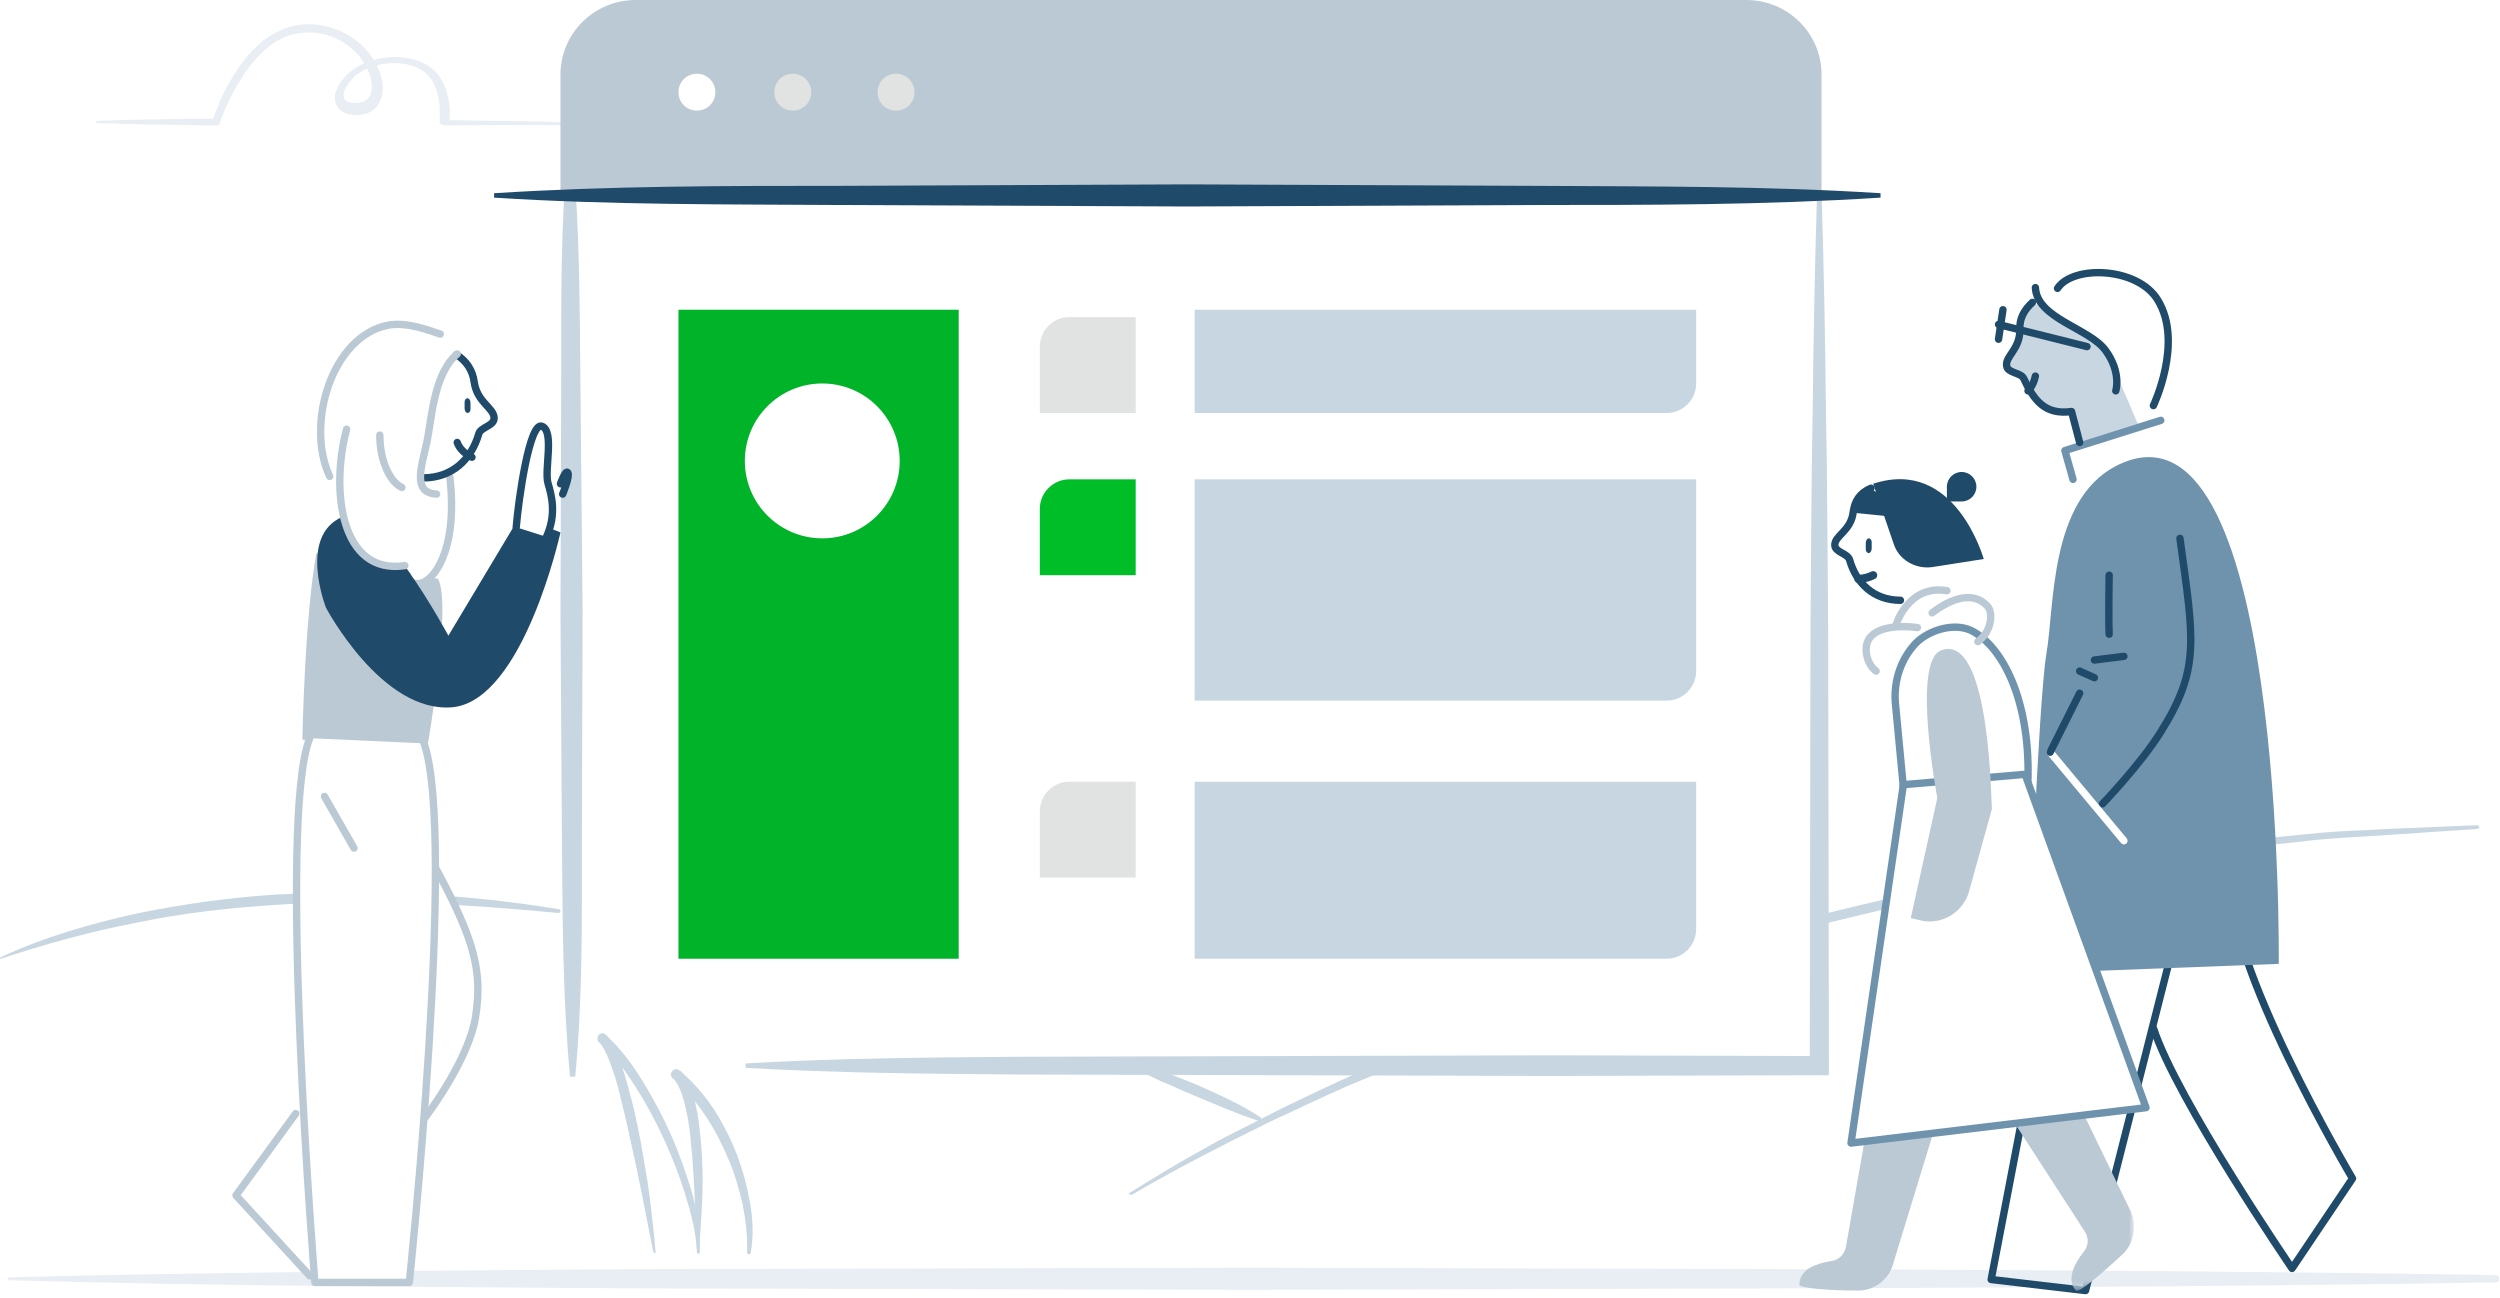 <svg id="Layer_1" xmlns="http://www.w3.org/2000/svg" viewBox="0 0 339 176" enable-background="new 0 0 339 176"><style>.st0{fill:#e8eef3}.st1{fill:#fff}.st2{fill:#c7d6e1}.st3{fill:#BBC9D5}.st4{fill:#def2fa}.st5{fill:#204A69}.st6{fill:#00b328}.st7{fill:#E1E2E2}.st8{fill:#00be28}.st10,.st9{fill:none;stroke:#BBC9D5;stroke-linecap:round;stroke-linejoin:round}.st10{stroke:#204A69}.st11{fill:#204A69}.st12{fill:none;stroke:#6F93AD;stroke-linecap:round;stroke-linejoin:round}.st13{fill:#6F93AD}.st14{filter:url(#Adobe_OpacityMaskFilter)}.st15{mask:url(#b_1_);fill:#BBC9D5}.st16{fill:#204A69}.st17,.st18{fill:none;stroke:#fff;stroke-linecap:round;stroke-linejoin:round}.st18{stroke:#204A69;stroke-width:1.105}</style><title>Page 1</title><path class="st0" d="M13.1 16.4c2.7-.1 5.4-.2 8.1-.2 2.7-.1 5.4-.1 8.1-.1l-.5.4c.8-2.5 1.9-4.9 3.4-7.1 1.5-2.2 3.4-4.3 6.1-5.4 5.5-2.3 12.2 1.2 13.5 6.8.1.7.2 1.4 0 2.2-.2.7-.6 1.5-1.3 2-.7.5-1.6.6-2.3.6-.7 0-1.7-.2-2.3-.9-.6-.8-.6-1.7-.3-2.4.2-.7.7-1.3 1.2-1.9 1-1.1 2.3-1.8 3.6-2.2 1.4-.4 2.8-.6 4.2-.4 1.4.1 2.9.6 4 1.5s1.8 2.3 2.1 3.6c.3 1.3.4 2.7.2 4l-.5-.6c5.8.1 11.7.1 17.5.3.1 0 .2.1.2.2s-.1.2-.2.2c-6-.1-11.8 0-17.7 0-.3 0-.5-.2-.6-.5v-.1c.2-2.4-.2-5.1-2-6.6-.9-.7-2.1-1.1-3.3-1.2-1.2-.1-2.5 0-3.7.4-1.2.4-2.3 1-3 1.9-.4.4-.7.9-.9 1.4-.2.5-.1 1 .1 1.2.4.6 2.1.6 2.8.1.8-.5 1-1.7.7-2.8-.5-2.3-2.2-4.3-4.4-5.4-1.1-.6-2.3-.9-3.6-1-1.2 0-2.5.1-3.6.6-2.3.9-4.1 2.9-5.5 4.9-1.4 2.1-2.6 4.4-3.4 6.8-.1.2-.3.3-.5.3-2.7 0-5.4-.1-8.1-.1-2.7 0-5.4-.2-8.1-.2-.1 0-.1-.1-.1-.1 0-.2.1-.2.1-.2"/><path class="st1" d="M153 162s71.1-46.4 182-50"/><path class="st2" d="M153.1 161.8c3.4-2.1 6.8-4.2 10.3-6.1 1.7-1 3.5-1.9 5.3-2.8 1.8-.9 3.5-1.8 5.3-2.7 3.6-1.7 7.2-3.5 10.8-5 3.6-1.6 7.3-3.2 11-4.7l5.6-2.2c1.8-.7 3.7-1.4 5.6-2.1 3.8-1.3 7.5-2.8 11.3-3.9l11.4-3.6 11.5-3.2 2.9-.8 2.9-.7 5.8-1.4c3.9-.9 7.8-1.9 11.7-2.6l11.8-2.3c3.9-.7 7.9-1.2 11.8-1.8 7.9-1.3 15.9-1.9 23.8-2.7 2-.2 4-.4 6-.5l6-.3 12-.5c.1 0 .3.1.3.2s-.1.2-.2.3l-11.9.8c-4 .3-8 .4-11.9.9-7.9.9-15.8 1.6-23.7 3-3.9.6-7.9 1.1-11.8 1.8l-11.7 2.3c-3.9.7-7.8 1.7-11.6 2.6l-5.8 1.4-2.9.7-2.9.8-11.5 3.2c-3.8 1.1-7.6 2.4-11.4 3.6-3.8 1.1-7.5 2.6-11.3 3.9-1.9.7-3.8 1.3-5.6 2l-5.5 2.2c-1.8.8-3.7 1.4-5.5 2.2l-5.5 2.3c-3.7 1.5-7.3 3.2-10.9 4.9-1.8.8-3.6 1.7-5.4 2.6-1.8.9-3.6 1.8-5.3 2.7-3.5 1.8-7 3.7-10.4 5.7h-.2c-.3-.1-.3-.2-.2-.2"/><path class="st1" d="M153 144c10.6 4 17 7 17 7"/><path class="st2" d="M153.1 144c1.6.3 3.1.8 4.7 1.3l4.5 1.8c2.9 1.3 5.9 2.6 8.6 4.4.1.1.2.2.1.4-.1.1-.2.1-.3.1-3.1-1-6-2.3-8.9-3.5-1.5-.6-2.9-1.3-4.4-1.9-1.5-.7-2.9-1.4-4.3-2.3-.1 0-.1-.1 0-.2-.1-.1 0-.1 0-.1"/><path class="st1" d="M0 130c23-8.9 49.7-9.4 75-6.2"/><path class="st2" d="M.1 129.8c5.8-2.7 12-4.5 18.3-5.9 6.3-1.3 12.7-2.2 19.1-2.6 12.8-.7 25.7-.1 38.3 2 .1 0 .2.1.2.3 0 .1-.1.2-.3.2-12.7-1.2-25.5-2-38.2-1.1-6.4.4-12.7 1.1-18.9 2.4-6.3 1.2-12.4 2.9-18.5 4.9-.1 0-.1 0-.2-.1.1 0 .1-.1.2-.1"/><path class="st1" d="M77.2 146L77 20"/><path class="st2" d="M77.3 146c-1-10.5-1-21-1.1-31.5L76 83l.1-31.5c0-10.5-.1-21 .9-31.5h.6c1 10.5 1 21 1.1 31.5L79 83l-.1 31.5c0 10.5.1 21-.9 31.5h-.7z"/><path class="st1" d="M247 26v118H101"/><path class="st2" d="M247 26c.3 9.9.5 19.8.6 29.6.2 9.9.2 19.8.3 29.6l.1 59.3v1.3h-1.3l-36.4.1-36.4-.1-36.4-.1c-12.1-.1-24.3-.2-36.4-.9v-.6c12.1-.7 24.3-.8 36.4-.9l36.4-.1 36.4-.1 36.4.1-1.3 1.3.1-59.3c.1-9.9.1-19.8.3-29.6.1-9.9.3-19.8.6-29.6h.6z"/><path class="st3" d="M76 26V10.1C76 4.5 80.6 0 86.2 0h150.6c5.6 0 10.2 4.5 10.2 10.1V26H76z"/><path class="st4" d="M255 26H67"/><path class="st5" d="M255 26.8c-15.7 1-31.3 1-47 1l-47 .2-47-.2c-15.7-.1-31.3 0-47-1v-.6c15.7-1 31.3-1 47-1l47-.2 47 .2c15.7.1 31.3 0 47 1v.6z"/><path class="st6" d="M92 130h38V42H92"/><path class="st2" d="M226 56h-64V42h68v10c0 2.2-1.8 4-4 4"/><path class="st7" d="M154 56h-13v-9c0-2.2 1.8-4 4-4h9v13z"/><path class="st2" d="M226 130h-64v-24h68v20c0 2.2-1.8 4-4 4"/><path class="st7" d="M154 119h-13v-9c0-2.2 1.8-4 4-4h9v13z"/><path class="st2" d="M226 95h-64V65h68v26c0 2.2-1.8 4-4 4"/><path class="st8" d="M154 78h-13v-9c0-2.2 1.8-4 4-4h9v13z"/><path class="st1" d="M122 62.5c0 5.8-4.7 10.5-10.5 10.5S101 68.3 101 62.5 105.7 52 111.5 52 122 56.7 122 62.5"/><path class="st0" d="M1.2 173.2c28.1-.7 56.2-.9 84.3-1.1l84.3-.2c56.2.2 112.4.1 168.6 1 .3 0 .5.2.5.5s-.2.5-.5.5c-56.2.9-112.4.8-168.6 1l-84.3-.2c-28.1-.2-56.2-.3-84.3-1.1-.1 0-.2-.1-.2-.3 0 .1.1-.1.2-.1"/><path class="st2" d="M281.9 60l-1.2-4.2c-3.6.5-5.1-1.5-6.4-4.5-.4-.9-2.1-.7-2.3-1.7-.2-1.3 1.9-2.2 1.8-4.9 0-1.5.3-3.4 1.7-3.7 0 0 6.8 2.8 10.2 6.3 1.5 4.1 2.4 6 2.4 6l1.8 4.2-8 2.5z"/><path class="st1" d="M86 31c0 1.1-.8 2-2 2-1.1 0-2-.8-2-2v-.1c0-1.1.9-2 2-2 1.1.2 2 1 2 2.1m2 138s-3.4-25.4-7-29c6.1 5.4 13 20.4 13 29"/><path class="st2" d="M88.6 169.8c-1-4.9-1.9-9.9-3-14.7-.5-2.4-1.1-4.9-1.7-7.3-.3-1.2-.7-2.4-1.1-3.5-.4-1.1-.9-2.3-1.6-3-.3-.3-.2-.7 0-1 .3-.2.7-.3.9 0 2.1 1.9 3.7 4.1 5.1 6.4 1.4 2.3 2.7 4.7 3.8 7.2 1.1 2.5 2 5.1 2.8 7.7.7 2.6 1.2 5.4 1.1 8.2 0 .1-.1.2-.2.2s-.2-.1-.2-.2c-.1-2.7-.8-5.3-1.6-7.9-.8-2.6-1.8-5.1-2.9-7.5-1.1-2.4-2.4-4.8-3.8-7s-3-4.4-4.9-6.1l.9-1c1 1.1 1.4 2.4 1.9 3.6.4 1.2.8 2.4 1.1 3.6.7 2.4 1.2 4.9 1.7 7.4.4 2.5.9 5 1.2 7.4.3 2.5.6 5 .8 7.5 0 .1 0 .1-.1.1s-.2-.1-.2-.1"/><path class="st1" d="M94.9 169.5s.9-20-2.9-23.5c6.5 5.2 10.8 16.6 9.9 24"/><path class="st2" d="M94.5 169.2c-.2-4-.3-8-.6-12-.2-2-.3-4-.7-5.9-.2-1-.4-1.9-.7-2.8-.3-.9-.7-1.8-1.3-2.3-.3-.3-.3-.7 0-1 .3-.3.7-.3 1 0 1.8 1.5 3.3 3.3 4.6 5.2 1.2 1.9 2.3 4 3.1 6.1.8 2.1 1.4 4.3 1.8 6.6.4 2.2.5 4.5.1 6.8 0 .1-.2.2-.3.2-.1 0-.2-.1-.2-.3.1-2.2-.2-4.4-.6-6.5-.5-2.1-1.1-4.3-2-6.3-1.7-4-4.1-7.9-7.4-10.7l1-1.1c.9.9 1.3 1.9 1.6 2.9.3 1 .5 2 .7 3 .3 2 .5 4 .6 6 .1 2 .1 4 0 6s-.2 4-.4 6c0 .1-.1.1-.1.1-.2.1-.2.1-.2 0"/><path class="st1" d="M58.8 117.2c5.7 10.4 6.6 14.6 5.7 20.6-.9 6-6.9 13.8-6.9 13.8"/><path class="st9" d="M58.8 117.2c5.7 10.4 6.6 14.6 5.7 20.6-.9 6-6.9 13.8-6.9 13.8"/><path class="st3" d="M42.9 75c-1.6 8.8-1.9 25.3-1.9 25.3l17 .7s3.3-19 1.4-22.5"/><path class="st1" d="M61 64.7c1.4 12-3.9 16.2-5.6 13.8"/><path class="st9" d="M61 64.7c1.4 12-3.9 16.2-5.6 13.8"/><path class="st1" d="M61.9 48.1c1.3.8 2.2 2.1 2.4 3.7.4 2.8 2.7 3.5 2.7 4.9 0 1.1-1.9 1.2-2.1 2.2-1 3.4-3.6 5.9-7.5 5.9"/><path class="st10" d="M61.9 48.1c1.3.8 2.2 2.1 2.4 3.7.4 2.8 2.7 3.5 2.7 4.9 0 1.1-1.9 1.2-2.1 2.2-1 3.4-3.6 5.9-7.5 5.9M62 60c.5 1.4 2 2 2 2"/><path class="st11" d="M63.4 56c-.2 0-.4-.3-.4-.6v-.9c0-.3.2-.5.4-.5s.4.3.4.6v.9c0 .3-.2.5-.4.5m-17 14.1c4.7-2 14.4 16.1 14.4 16.1L70.5 70l5.5 2.2s-5 22.7-14.6 23.7c-9.6.9-17.2-13.5-17.2-13.5s-3.8-9.7 2.2-12.3"/><path class="st1" d="M42 100.1c-4.4 11 .7 73.8.7 73.8h12.8s6.4-60.4 2-73.1"/><path class="st9" d="M42 100.1c-4.4 11 .7 73.8.7 73.8h12.8s6.4-60.4 2-73.1M62 48c-3.2 2.6-3.5 9.1-4.1 11.9-.8 3.6-2 6.9 1.3 7.1"/><path class="st1" d="M44.7 64.6c-3.3-7.1.3-19 7.9-20.5 2.5-.5 5.6.7 7.1 1.2"/><path class="st9" d="M44.7 64.6c-3.3-7.1.3-19 7.9-20.5 2.5-.5 5.6.7 7.1 1.2M40.1 151L32 162.1 42 173"/><path class="st1" d="M70 71.5c.3-3.7 1.8-14.4 3.5-13.7 1.7.7.3 5.9.8 7.7.5 1.7 1.2 4.2-.2 7.3"/><path class="st10" d="M70 71.5c.3-3.7 1.8-14.4 3.5-13.7 1.7.7.3 5.9.8 7.7.5 1.7 1.2 4.2-.2 7.3m1.9-7.2s.7-2 1-1.5c.3.5-.7 2.9-.7 2.9"/><path class="st1" d="M51.5 59c0 3.5 1.4 6.4 3 7.1"/><path class="st9" d="M51.5 59c0 3.5 1.4 6.4 3 7.1M44 108l4 7"/><path class="st1" d="M47 58.2c-2.2 8.3-.8 19.8 7.9 18.5"/><path class="st9" d="M47 58.2c-2.2 8.3-.8 19.8 7.9 18.5"/><path class="st1" d="M257 95.2l1.1 11.6s6.4 16.4 1.1 10.2c7.1 8.3 15.6-2 15.8-11.6.2-10.6-3.5-17.8-7.7-19.9-2.3-1.1-5.7-.1-7.5 1.7-2 2.1-3 5-2.8 8"/><path class="st12" d="M257 95.2l1.1 11.6s6.4 16.4 1.1 10.2c7.1 8.3 15.6-2 15.8-11.6.2-10.6-3.5-17.8-7.7-19.9-2.3-1.1-5.7-.1-7.5 1.7-2 2.1-3 5-2.8 8z"/><path class="st9" d="M264 80.1c-5.4-.9-7 4.9-7 4.9m3 .1c-2.1-.3-6.4-.3-6.9 2.4-.2 1.1.2 2.7 1.3 3.5m7.6-7.9c2.6-2 5.6-3 7.5-.9.8.9.6 3.4-1.3 4.8"/><path class="st10" d="M302.7 119c-1.6 10.6 16.3 40.8 16.3 40.8l-8.2 12.2s-15.7-23-18.8-32.6m-14.2-6.5l-7.8 40.6 12.8 1.5 12.2-48"/><path class="st13" d="M286.9 63.2c-9 4.7-8.3 19-9.4 25.4C276.4 95 275 132 275 132l34-1.3s.9-79.4-22.1-67.5"/><path class="st3" d="M256.3 135l-6 34.1c-.2 1-1 1.8-2 1.9-1.8.3-4.3 1-4.3 3.2 0 .5 4.4.8 7.8.8 2.2.1 4.3-1.4 4.9-3.6l10.2-33.3"/><g transform="translate(264 133)"><defs><filter id="Adobe_OpacityMaskFilter" filterUnits="userSpaceOnUse" x=".2" y=".2" width="25.3" height="41.8"><feColorMatrix values="1 0 0 0 0 0 1 0 0 0 0 0 1 0 0 0 0 0 1 0"/></filter></defs><mask maskUnits="userSpaceOnUse" x=".2" y=".2" width="25.3" height="41.8" id="b_1_"><g class="st14"><path id="a_1_" class="st1" d="M.2.2h25.3V42H.2V.2z"/></g></mask><path class="st15" d="M.2 5.4L18.7 34c.6.9.5 2-.2 2.8-1.1 1.4-2.4 3.7-1 5.2.4.4 3.7-2.5 6.2-4.8 1.7-1.5 2.1-4 1.2-6L9.9.2"/></g><path class="st16" d="M254 65.6l2.8 8.2c.7 2.1 2.9 3.4 5.2 3.1l7-1.1c0 .1-3.8-13.9-15-10.2"/><path class="st10" d="M276 51c-.3 1.4-1 2-1 2"/><path class="st1" d="M258.1 106.4L251 155l40-4.8-16.4-45.2-16.5 1.4z"/><path class="st12" d="M258.1 106.4L251 155l40-4.8-16.4-45.2-16.5 1.4z"/><path class="st3" d="M263.2 88.2c-4 1.5-.5 20-.5 20l-3.6 16.3 1.3.3c2.9.7 5.8-1.1 6.6-3.9l3.1-11.2c-.1 0-.1-24.1-6.9-21.5"/><path class="st10" d="M295.6 73c1.9 13.9 2.8 17.7-2.7 26.4-2.7 4.3-7.8 9.6-7.8 9.6m.9-31s-.1 5.5 0 8m-2 3.5l4-.5m-6 2l2 .9"/><path class="st17" d="M278 102l10 12"/><path class="st10" d="M282 94l-4 8m5-55l-12-3m.6-2l-.6 4m5-7c.2 4.2 7.3 5.5 9.5 8.5s1.4 5.5 1.4 5.5M279 39.1c2.1-3.2 10.9-2.9 13.6 1.6 3.5 5.7-.6 14.3-.6 14.3"/><path class="st12" d="M293 57l-13 4.1 1.1 3.9"/><path class="st10" d="M275.6 41c-1.1 1-1.8 2.2-1.7 3.7 0 2.7-2 3.6-1.8 4.9.1 1 1.9.9 2.3 1.7 1.4 3 2.9 5 6.5 4.5L282 60"/><path class="st16" d="M266 68h-2v-2c0-1.1.9-2 2-2s2 .9 2 2-.9 2-2 2"/><path class="st1" d="M253.7 66.2c-1.6.7-2.2 1.8-2.4 3.2-.3 2.6-2.5 3.2-2.5 4.5 0 1 1.7 1.1 2 2 .9 3.2 3.3 5.5 6.9 5.5"/><path class="st10" d="M253.7 66.2c-1.6.7-2.2 1.8-2.4 3.2-.3 2.6-2.5 3.2-2.5 4.5 0 1 1.7 1.1 2 2 .9 3.2 3.3 5.5 6.9 5.5"/><path class="st18" d="M254 78c-1 .5-2 .5-2 .5"/><path class="st16" d="M253.1 66c-1 1.5-2.1 3.5-2.1 3.5l5 .5-.3-2.6-2.6-1.4"/><path class="st11" d="M253.4 75c.2 0 .4-.3.4-.6v-.9c0-.3-.2-.5-.4-.5s-.4.3-.4.6v.9c0 .3.2.5.4.5"/><path class="st1" d="M97 12.5c0 1.4-1.1 2.5-2.5 2.5S92 13.9 92 12.5s1.1-2.5 2.5-2.5 2.5 1.1 2.5 2.5"/><path class="st7" d="M110 12.5c0 1.4-1.1 2.5-2.5 2.5s-2.5-1.1-2.5-2.5 1.1-2.5 2.5-2.5 2.5 1.1 2.5 2.5m14 0c0 1.4-1.1 2.5-2.5 2.5s-2.5-1.1-2.5-2.5 1.1-2.5 2.5-2.5 2.5 1.1 2.5 2.5"/></svg>